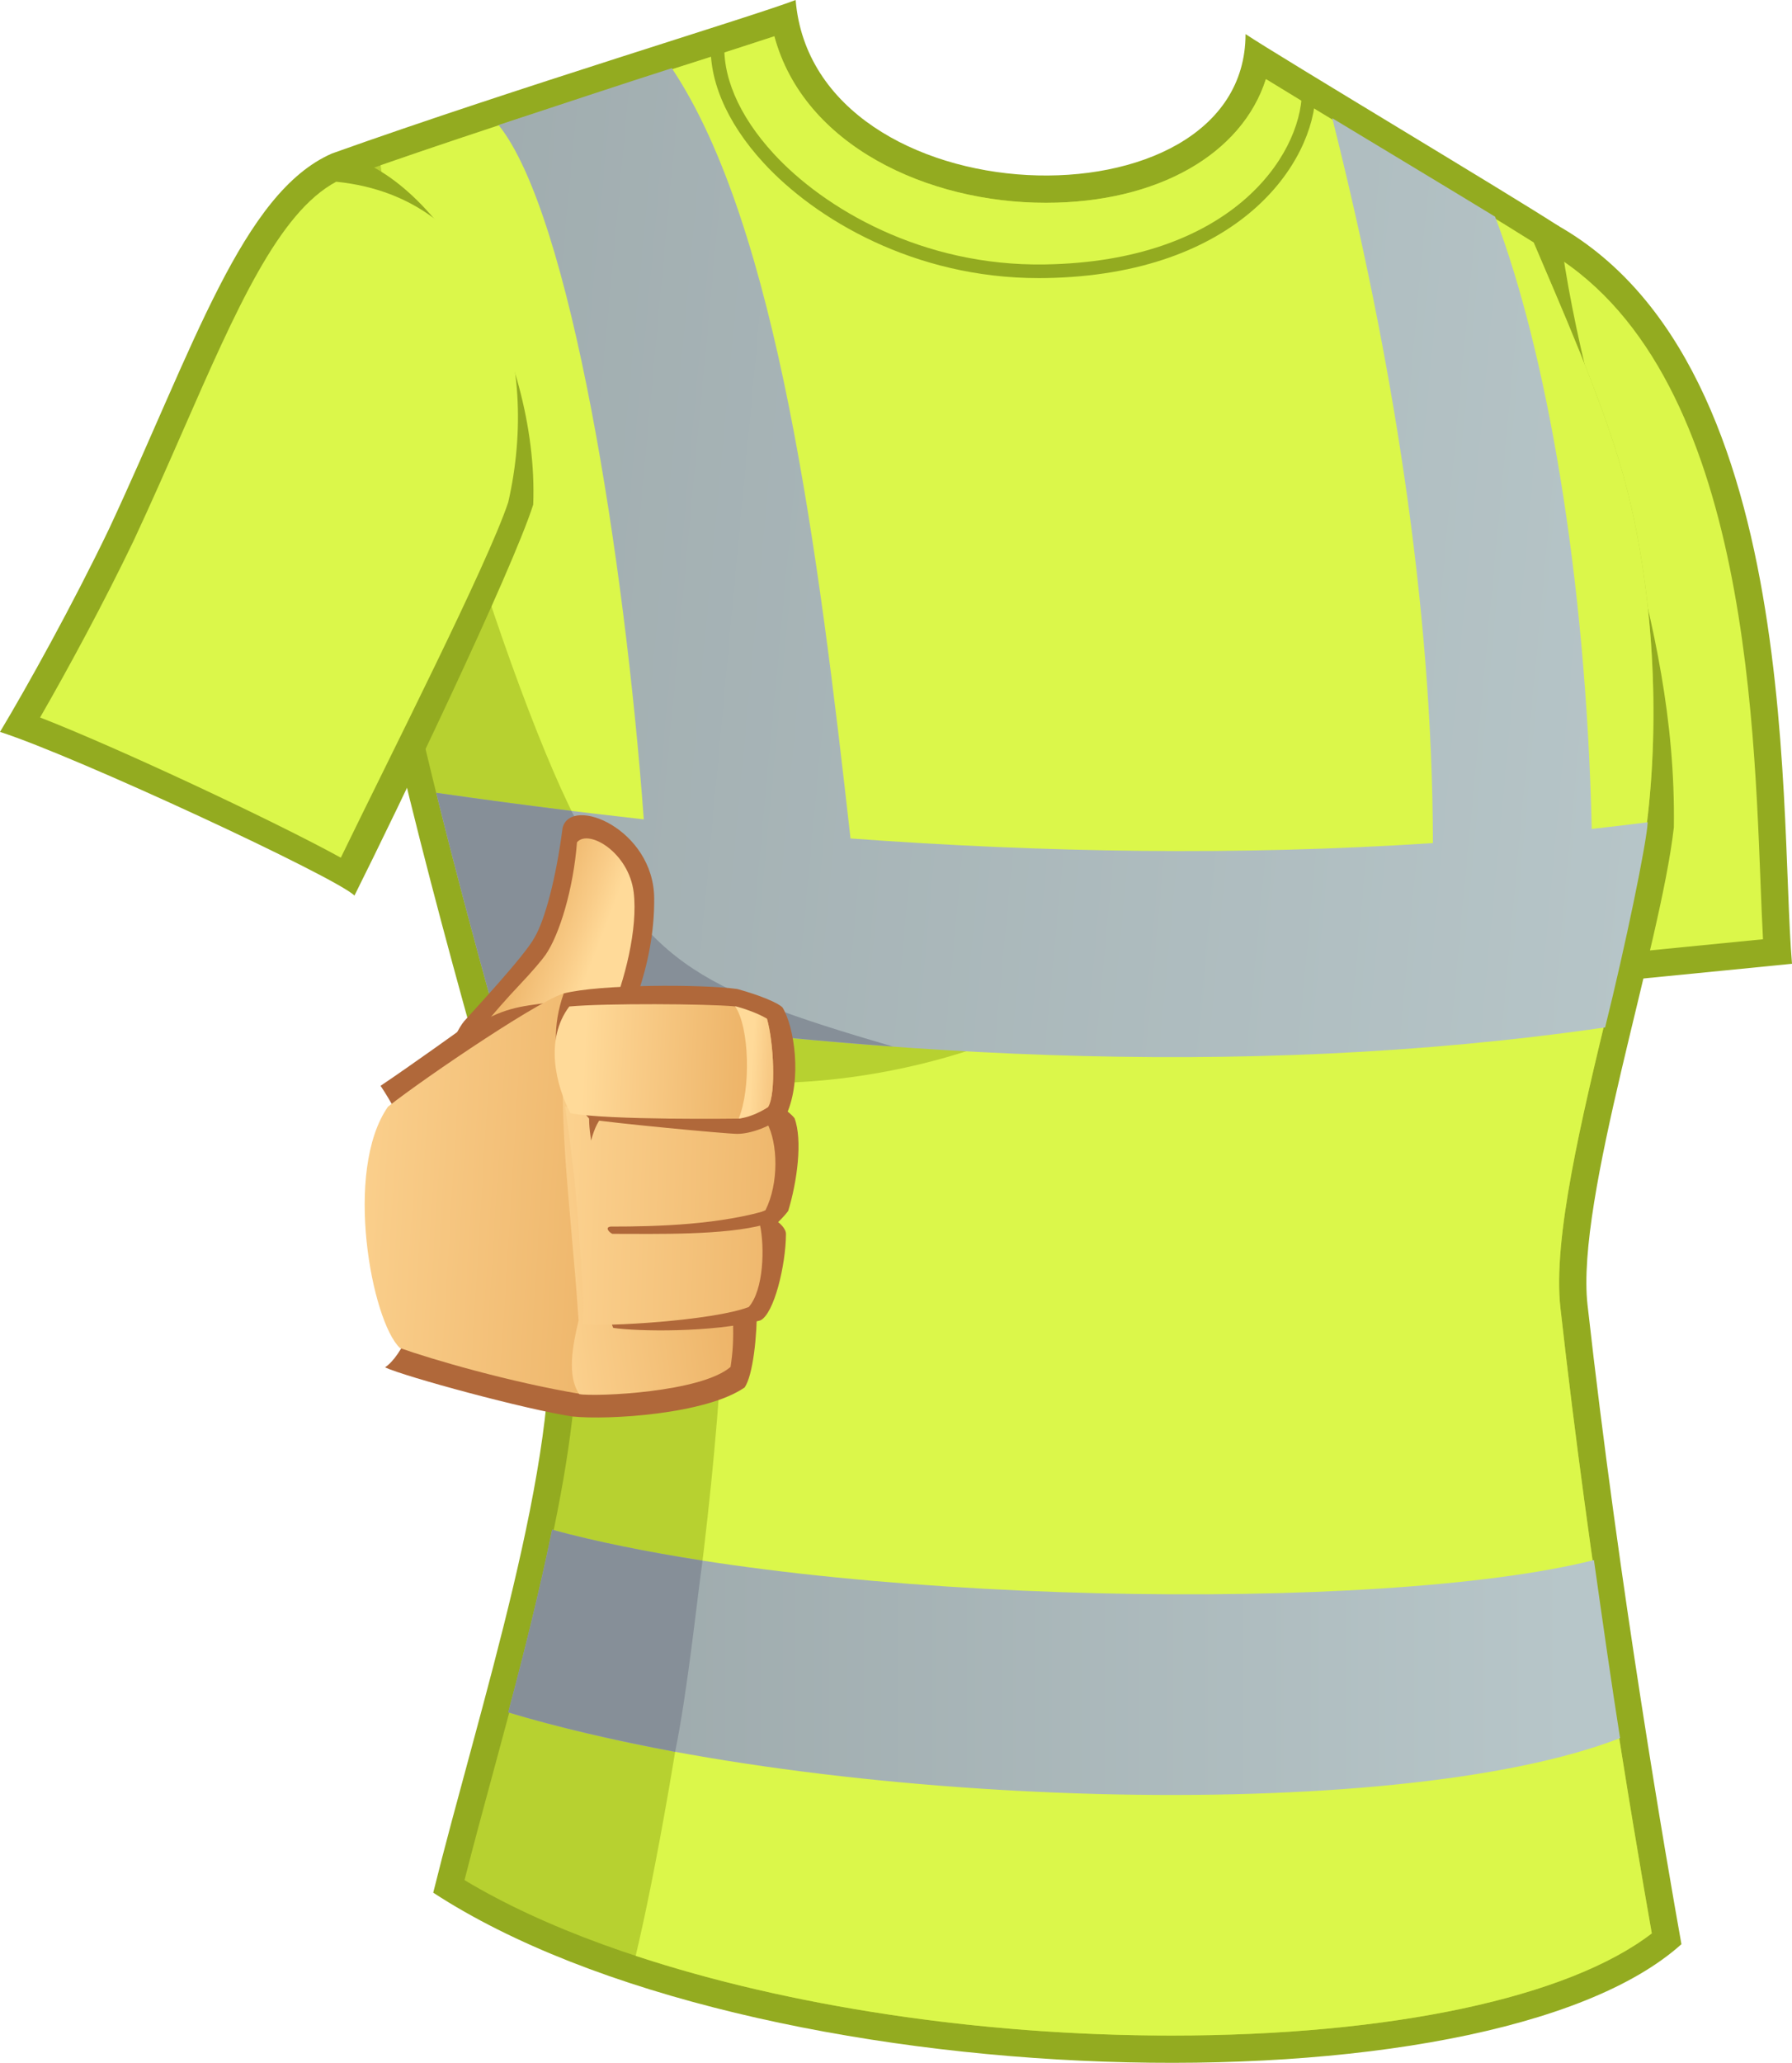 <?xml version="1.0" encoding="utf-8"?>
<!-- Generator: Adobe Illustrator 15.0.0, SVG Export Plug-In . SVG Version: 6.00 Build 0)  -->
<!DOCTYPE svg PUBLIC "-//W3C//DTD SVG 1.1//EN" "http://www.w3.org/Graphics/SVG/1.1/DTD/svg11.dtd">
<svg version="1.1" id="Capa_4" xmlns="http://www.w3.org/2000/svg" xmlns:xlink="http://www.w3.org/1999/xlink" x="0px" y="0px"
	 width="955.272px" height="1099.241px" viewBox="0 0 955.272 1099.241" enable-background="new 0 0 955.272 1099.241"
	 xml:space="preserve">
<g>
	<g>
		<path fill="#93AB20" d="M806.767,109.234c155.775,57.453,141.24,319.549,148.506,404.336
			c-24.225,2.422-154.635,15.422-168.766,16.229c-1.213-10.901-48.049-392.121-49.26-398.984
			C746.937,128.394,801.519,110.851,806.767,109.234z"/>
		<path fill="#DBF74A" d="M799.243,514.162c-7.607-62.238-38.307-312.551-45.969-372.872c11.906-3.622,29.834-9.292,48.244-15.148
			c1.785-0.568,3.389-1.076,4.756-1.511c120.723,49.133,128.168,241.244,132.197,345.041c0.439,11.337,0.84,21.685,1.342,30.835
			C892.937,505.176,827.989,511.571,799.243,514.162z"/>
	</g>
	<g>
		<g>
			<path fill="#93AB20" d="M177.044,81.759C275.559,46.633,402.335,8.478,424.138,0c9.689,117.896,239.828,124.759,239.828,18.168
				c18.168,12.113,142.502,86.321,167.135,102.472c15.16,119.187,62.834,205.553,61.188,320.255
				c-7.166,63.568-52.32,198.132-46.027,254.362c16.957,151.537,42.432,298.007,50.068,340.767
				c-103.365,92.862-495.811,83.172-665.386-27.455c24.225-97.708,68.64-231.752,61.372-311.696
				C263.245,583.017,147.974,231.952,177.044,81.759z"/>
			<path fill="#B7D130" d="M624.401,1084.706c-146.729,0-292.867-32.32-376.784-82.838c4.649-18.228,9.88-37.521,15.362-57.756
				c23.312-85.997,49.729-183.467,43.813-248.554l-0.107-1.156l-0.287-1.125c-5.189-20.326-13.136-48.264-22.336-80.617
				C241.62,463.438,171.212,215.889,189.92,92.613c57.876-20.42,123.919-41.521,172.729-57.115
				c20.742-6.629,37.93-12.121,50.143-16.168c15.734,58.341,81.816,88.733,144.697,88.733c59.91,0,104.621-26.135,117.34-65.917
				c15.33,9.43,37.217,22.7,59.904,36.45c32.871,19.926,66.73,40.452,82.844,50.638c12.936,30.65,36.684,83.565,48.063,125.128
				c16.021,58.516,19.381,128.392,12.123,185.605c-2.783,23.917-11.178,58.76-20.064,95.625
				c-14.75,61.198-29.998,124.479-25.885,161.281c15.605,139.456,38.279,274.234,48.725,333.381
				C836.081,1064.463,741.485,1084.706,624.401,1084.706z"/>
			<path fill="#DBF74A" d="M857.698,535.593c8.887-36.864,17.281-71.707,20.064-95.625c7.258-57.213,3.898-127.09-12.123-185.605
				c-11.379-41.563-35.127-94.479-48.063-125.128c-16.113-10.186-49.973-30.712-82.844-50.638
				c-22.688-13.75-44.574-27.02-59.904-36.45c-12.719,39.782-57.43,65.917-117.34,65.917c-62.881,0-128.963-30.393-144.697-88.733
				c-12.213,4.047-29.4,9.539-50.143,16.168c-45.195,14.439-105.16,33.6-159.74,52.57c16.277,126.893,92.766,350.244,120.09,373.014
				c67.829,56.527,176.037,61.371,277.783,56.527c-66.211,48.449-156.658,64.601-219.643,58.14
				c20.994,125.97-22.609,384.37-42.276,466.46c80.903,26.718,183.065,42.497,285.538,42.497
				c117.084,0,211.68-20.243,256.137-54.452c-10.445-59.146-33.119-193.925-48.725-333.381
				C827.7,660.072,842.948,596.791,857.698,535.593z"/>
			<linearGradient id="SVGID_1_" gradientUnits="userSpaceOnUse" x1="120.719" y1="885.838" x2="836.571" y2="885.838">
				<stop  offset="0" style="stop-color:#949FA1"/>
				<stop  offset="1" style="stop-color:#B7C6C9"/>
			</linearGradient>
			<path fill="url(#SVGID_1_)" d="M863.62,926.205c-4.551-28.821-9.113-60.783-13.93-94.881
				c-113.248,28.664-408.795,23.819-555.357-16.151c-6.581,31.823-14.789,64.994-23.418,97.304
				C439.278,963.35,742.901,973.04,863.62,926.205z"/>
			<path fill="#868F98" d="M294.333,815.172c-6.581,31.823-14.789,64.994-23.418,97.304c25.924,7.833,57.816,15.203,88.994,21.026
				c6.695-32.938,11.541-80.176,14.599-101.878C345.321,827.066,317.421,821.47,294.333,815.172z"/>
			<linearGradient id="SVGID_2_" gradientUnits="userSpaceOnUse" x1="-127.489" y1="243.574" x2="914.187" y2="340.474">
				<stop  offset="0" style="stop-color:#949FA1"/>
				<stop  offset="1" style="stop-color:#B7C6C9"/>
			</linearGradient>
			<path fill="url(#SVGID_2_)" d="M848.519,441.71c-3.078-136.106-24.568-255.299-51.518-326.236
				c-17.146-10.516-79-47.75-86.803-52.489c31.625,125.696,53.375,257.796,53.658,386.275
				c-103.199,6.774-207.109,5.099-310.469-2.459c-16.898-150.574-38.807-325.978-95.262-410.463
				c-26.272,8.398-61.166,19.983-92.359,30.281c38.553,47.815,67.357,232.444,77.42,370.002
				c-37.035-4.121-73.947-8.845-110.653-14.148c9.45,38.163,19.466,75.608,29.128,110.593
				c195.98,30.057,398.426,42.79,593.984,14.42c10.773-43.172,22.105-98.111,22.713-109.315
				C868.429,439.467,858.472,440.585,848.519,441.71z"/>
			<path fill="#868F98" d="M304.636,432.107c-22.867-2.834-49.371-6.349-72.103-9.634c9.45,38.163,19.466,75.608,29.128,110.593
				c70.801,10.858,142.447,19.404,214.31,24.621C367.761,526.038,345.052,512.198,304.636,432.107z"/>
		</g>
		<g>
			<path fill="#93AB20" d="M553.761,148.205c-66.552,0.003-119.336-31.567-146.804-61.508
				c-20.122-21.93-29.997-45.683-27.816-66.881l7.229,0.743c-1.966,19.104,7.245,40.848,25.942,61.227
				c26.878,29.294,79.258,60.252,144.805,59.124c98.375-1.623,136.199-57.127,136.932-91.732l7.268,0.156
				c-0.789,37.308-40.605,97.135-144.076,98.844C556.075,148.197,554.911,148.205,553.761,148.205z"/>
		</g>
	</g>
	<g>
		<path fill="#93AB20" d="M177.044,81.759c-47.846,20.819-73.684,103.16-118.906,200.061C38.76,322.195,14.534,365.797,0,390.023
			c40.373,12.921,179.265,77.521,188.954,87.21c22.611-45.221,83.981-172.807,95.285-208.335
			C287.467,186.532,231.954,88.22,177.044,81.759z"/>
		<path fill="#DBF74A" d="M181.687,457.046c-35.464-19.515-119.178-58.736-160.318-74.714c15.016-26.07,34.246-61.663,49.875-94.222
			c9.621-20.618,18.192-40.158,26.479-59.058c28.249-64.417,50.784-115.802,81.494-132.208
			c84.431,8.536,108.979,95.472,91.698,170.843C259.804,300.919,207.632,403.542,181.687,457.046z"/>
	</g>
</g>
<g>
	<g>
		<path fill="#B0683A" d="M227.226,588.514c6.106-13.081,14.103-37.267,20.287-44.443c3.632-4.185,32.272-34.719,37.514-44.647
			c5.489-9.279,11.499-31.912,14.881-58.347c4.696-17.44,48.494,0.777,48.82,37.503c0.334,37.664-15.293,68.203-23.816,87.523
			C315.648,568.972,233.988,585.986,227.226,588.514z"/>
		
			<linearGradient id="SVGID_3_" gradientUnits="userSpaceOnUse" x1="197.614" y1="567.615" x2="246.458" y2="583.489" gradientTransform="matrix(0.999 0.053 -0.053 0.999 96.758 -73.463)">
			<stop  offset="6.030000e-006" style="stop-color:#EAAD60"/>
			<stop  offset="0.275" style="stop-color:#EEB66B"/>
			<stop  offset="0.753" style="stop-color:#F9CC88"/>
			<stop  offset="1" style="stop-color:#FFDA99"/>
		</linearGradient>
		<path fill="url(#SVGID_3_)" d="M243.549,572.607c4.183-10.878,11.672-21.842,15.735-27.646
			c2.077-2.954,11.504-13.653,17.602-20.059c6.592-6.945,12.109-13.454,13.888-16.025c7.554-10.916,14.882-35.269,16.796-60.027
			c6.207-7.337,27.668,5.482,30.225,26.648c2.317,19.253-4.684,47.028-12.918,66.362c0,0,15.245,0.748,15.858,5.108
			C338.633,547.537,266.476,567.002,243.549,572.607z"/>
	</g>
	<g>
		<path fill="#B0683A" d="M202.862,578.601c15.473-10.33,45.25-31.751,45.25-31.751s7.941-2.372,14.034-5.264
			c14.413-6.798,25.157-5.866,41.047-9.028c33.355,3.295,52.425-4.488,88.333,3.707c14.734,44.997,11.423,91.201,11.972,159.618
			c0.128,16.238-2.116,37.001-6.552,43.464c-20.631,14.292-72.51,17.416-91.68,15.485c-24.721-3.655-89.315-21.19-100.021-26.198
			C223.107,716.722,245.86,642.791,202.862,578.601z"/>
		<linearGradient id="SVGID_4_" gradientUnits="userSpaceOnUse" x1="388.447" y1="641.067" x2="147.918" y2="626.24">
			<stop  offset="6.030000e-006" style="stop-color:#EAAD60"/>
			<stop  offset="0.275" style="stop-color:#EEB66B"/>
			<stop  offset="0.753" style="stop-color:#F9CC88"/>
			<stop  offset="1" style="stop-color:#FFDA99"/>
		</linearGradient>
		<path fill="url(#SVGID_4_)" d="M310.028,742.92c-38.102-6.344-80.241-18.652-96.837-24.598
			c-15.087-14.288-30.171-94.474-6.354-128.605c19.664-15.566,86.41-60.724,95.471-60.648c33.937,2.917,62.76,4.484,95.246,11.878
			c5.234,49.907-5.207,167.993-20.09,193.376C370.979,738.125,337.673,741.784,310.028,742.92z"/>
		
			<linearGradient id="SVGID_5_" gradientUnits="userSpaceOnUse" x1="353.518" y1="680.833" x2="209.167" y2="708.33" gradientTransform="matrix(0.999 0.053 -0.053 0.999 96.758 -73.463)">
			<stop  offset="6.030000e-006" style="stop-color:#EAAD60"/>
			<stop  offset="0.275" style="stop-color:#EEB66B"/>
			<stop  offset="0.753" style="stop-color:#F9CC88"/>
			<stop  offset="1" style="stop-color:#FFDA99"/>
		</linearGradient>
		<path fill="url(#SVGID_5_)" d="M397.554,540.946c-32.486-7.394-48.791-6.467-82.721-9.383c-0.174,0-12.5,4.9-12.686,4.914
			c-5.998,55.719,1.533,98.496,6.297,167.155c-3.176,13.09-6.352,29.772,0.395,39.288c9.328,1.435,64.948-0.965,80.613-14.533
			c1.262-8.715,1.537-13.483,1.33-25.252C390.139,666.494,402.549,588.519,397.554,540.946z"/>
		<path fill="#B0683A" d="M318.427,585.986c5.367,2.178,72.843-5.208,83.465-4.351c5.541,1.719,18.081,9.671,21.651,14.226
			c4.371,11.703,1.389,33.943-3.376,49.419c-2.027,2.774-5.357,5.96-5.357,5.96s4.355,3.209,4.167,6.542
			c-0.107,16.251-6.29,42.408-13.691,45.849c-25.751,6.646-65.952,5.879-78.386,3.972
			C321.938,698.875,319.005,601.306,318.427,585.986z"/>
		
			<linearGradient id="SVGID_6_" gradientUnits="userSpaceOnUse" x1="416.776" y1="705.774" x2="211.131" y2="709.807" gradientTransform="matrix(0.999 0.053 -0.053 0.999 96.758 -73.463)">
			<stop  offset="6.030000e-006" style="stop-color:#EAAD60"/>
			<stop  offset="0.275" style="stop-color:#EEB66B"/>
			<stop  offset="0.753" style="stop-color:#F9CC88"/>
			<stop  offset="1" style="stop-color:#FFDA99"/>
		</linearGradient>
		<path fill="url(#SVGID_6_)" d="M310.829,705.616c0.791-22.231-1.891-36.376-2.385-51.602c-1.438-20.792-3.971-42.071-7.143-64.297
			c7.496,0.388,17.1,5.344,17.1,5.344s41.385,0.971,60.69,1.804c5.654,2.594,25.562-0.028,29.712,1.373
			c5.973,11.059,6.406,32.362-0.738,46.645c-4.68,2.419-15.273,4.81-15.273,4.81s6.148,2.22,12.36,3.186
			c2.497,11.589,2.015,34.464-6.019,43.61C379.927,703.789,322.024,707.149,310.829,705.616z"/>
		<path fill="#B0683A" d="M325.507,653.622c-3.172,0.393-0.895,2.982,0.896,3.863c23.812,0,59.535,0.899,81.28-4.966
			c1.22-2.32,3.145-5.889,4.067-8.394C384.15,652.727,350.512,653.622,325.507,653.622z"/>
		<path fill="#B0683A" d="M322.528,594.158c-1.549-0.398-6.705-3.527-7.955-3.589c-0.973,4.707-0.497,10.23,0.517,17.204
			C316.874,601.225,319.256,595.861,322.528,594.158z"/>
		<path fill="#B0683A" d="M300.502,529.395c19.052-4.961,73.823-4.961,92.486-2.386c12.297,3.371,22.118,7.542,24.204,9.923
			c6.326,10.443,10.416,38.397,2.082,56.865c-8.336,6.534-19.021,10.411-26.195,10.411c-6.105,0-68.891-5.975-78.668-7.759
			C306.722,588.093,288.044,564.778,300.502,529.395z"/>
		<linearGradient id="SVGID_7_" gradientUnits="userSpaceOnUse" x1="422.435" y1="568.043" x2="310.98" y2="563.884">
			<stop  offset="6.030000e-006" style="stop-color:#EAAD60"/>
			<stop  offset="0.275" style="stop-color:#EEB66B"/>
			<stop  offset="0.753" style="stop-color:#F9CC88"/>
			<stop  offset="1" style="stop-color:#FFDA99"/>
		</linearGradient>
		<path fill="url(#SVGID_7_)" d="M394.175,596.07c0,0-70.156,0.985-90.099-2.878c-7.88-15.097-13.776-39.354-0.6-56.856
			c19.453-1.785,72.972-1.453,88.05-0.071c6.742,2.191,11.08,3.934,17.33,6.613c3.544,12.375,4.983,39.852,0.595,47.038
			C404.093,593.5,394.175,596.07,394.175,596.07z"/>
		<linearGradient id="SVGID_8_" gradientUnits="userSpaceOnUse" x1="433.177" y1="568.456" x2="400.788" y2="566.57">
			<stop  offset="6.030000e-006" style="stop-color:#EAAD60"/>
			<stop  offset="0.275" style="stop-color:#EEB66B"/>
			<stop  offset="0.753" style="stop-color:#F9CC88"/>
			<stop  offset="1" style="stop-color:#FFDA99"/>
		</linearGradient>
		<path fill="url(#SVGID_8_)" d="M408.856,542.878c-6.344-3.968-16.848-6.703-17.061-6.741c7.737,11.111,8.53,44.06,1.982,59.933
			c4.289-0.407,10.314-2.57,15.673-6.154C413.84,582.729,412.4,555.252,408.856,542.878z"/>
	</g>
</g>
</svg>
